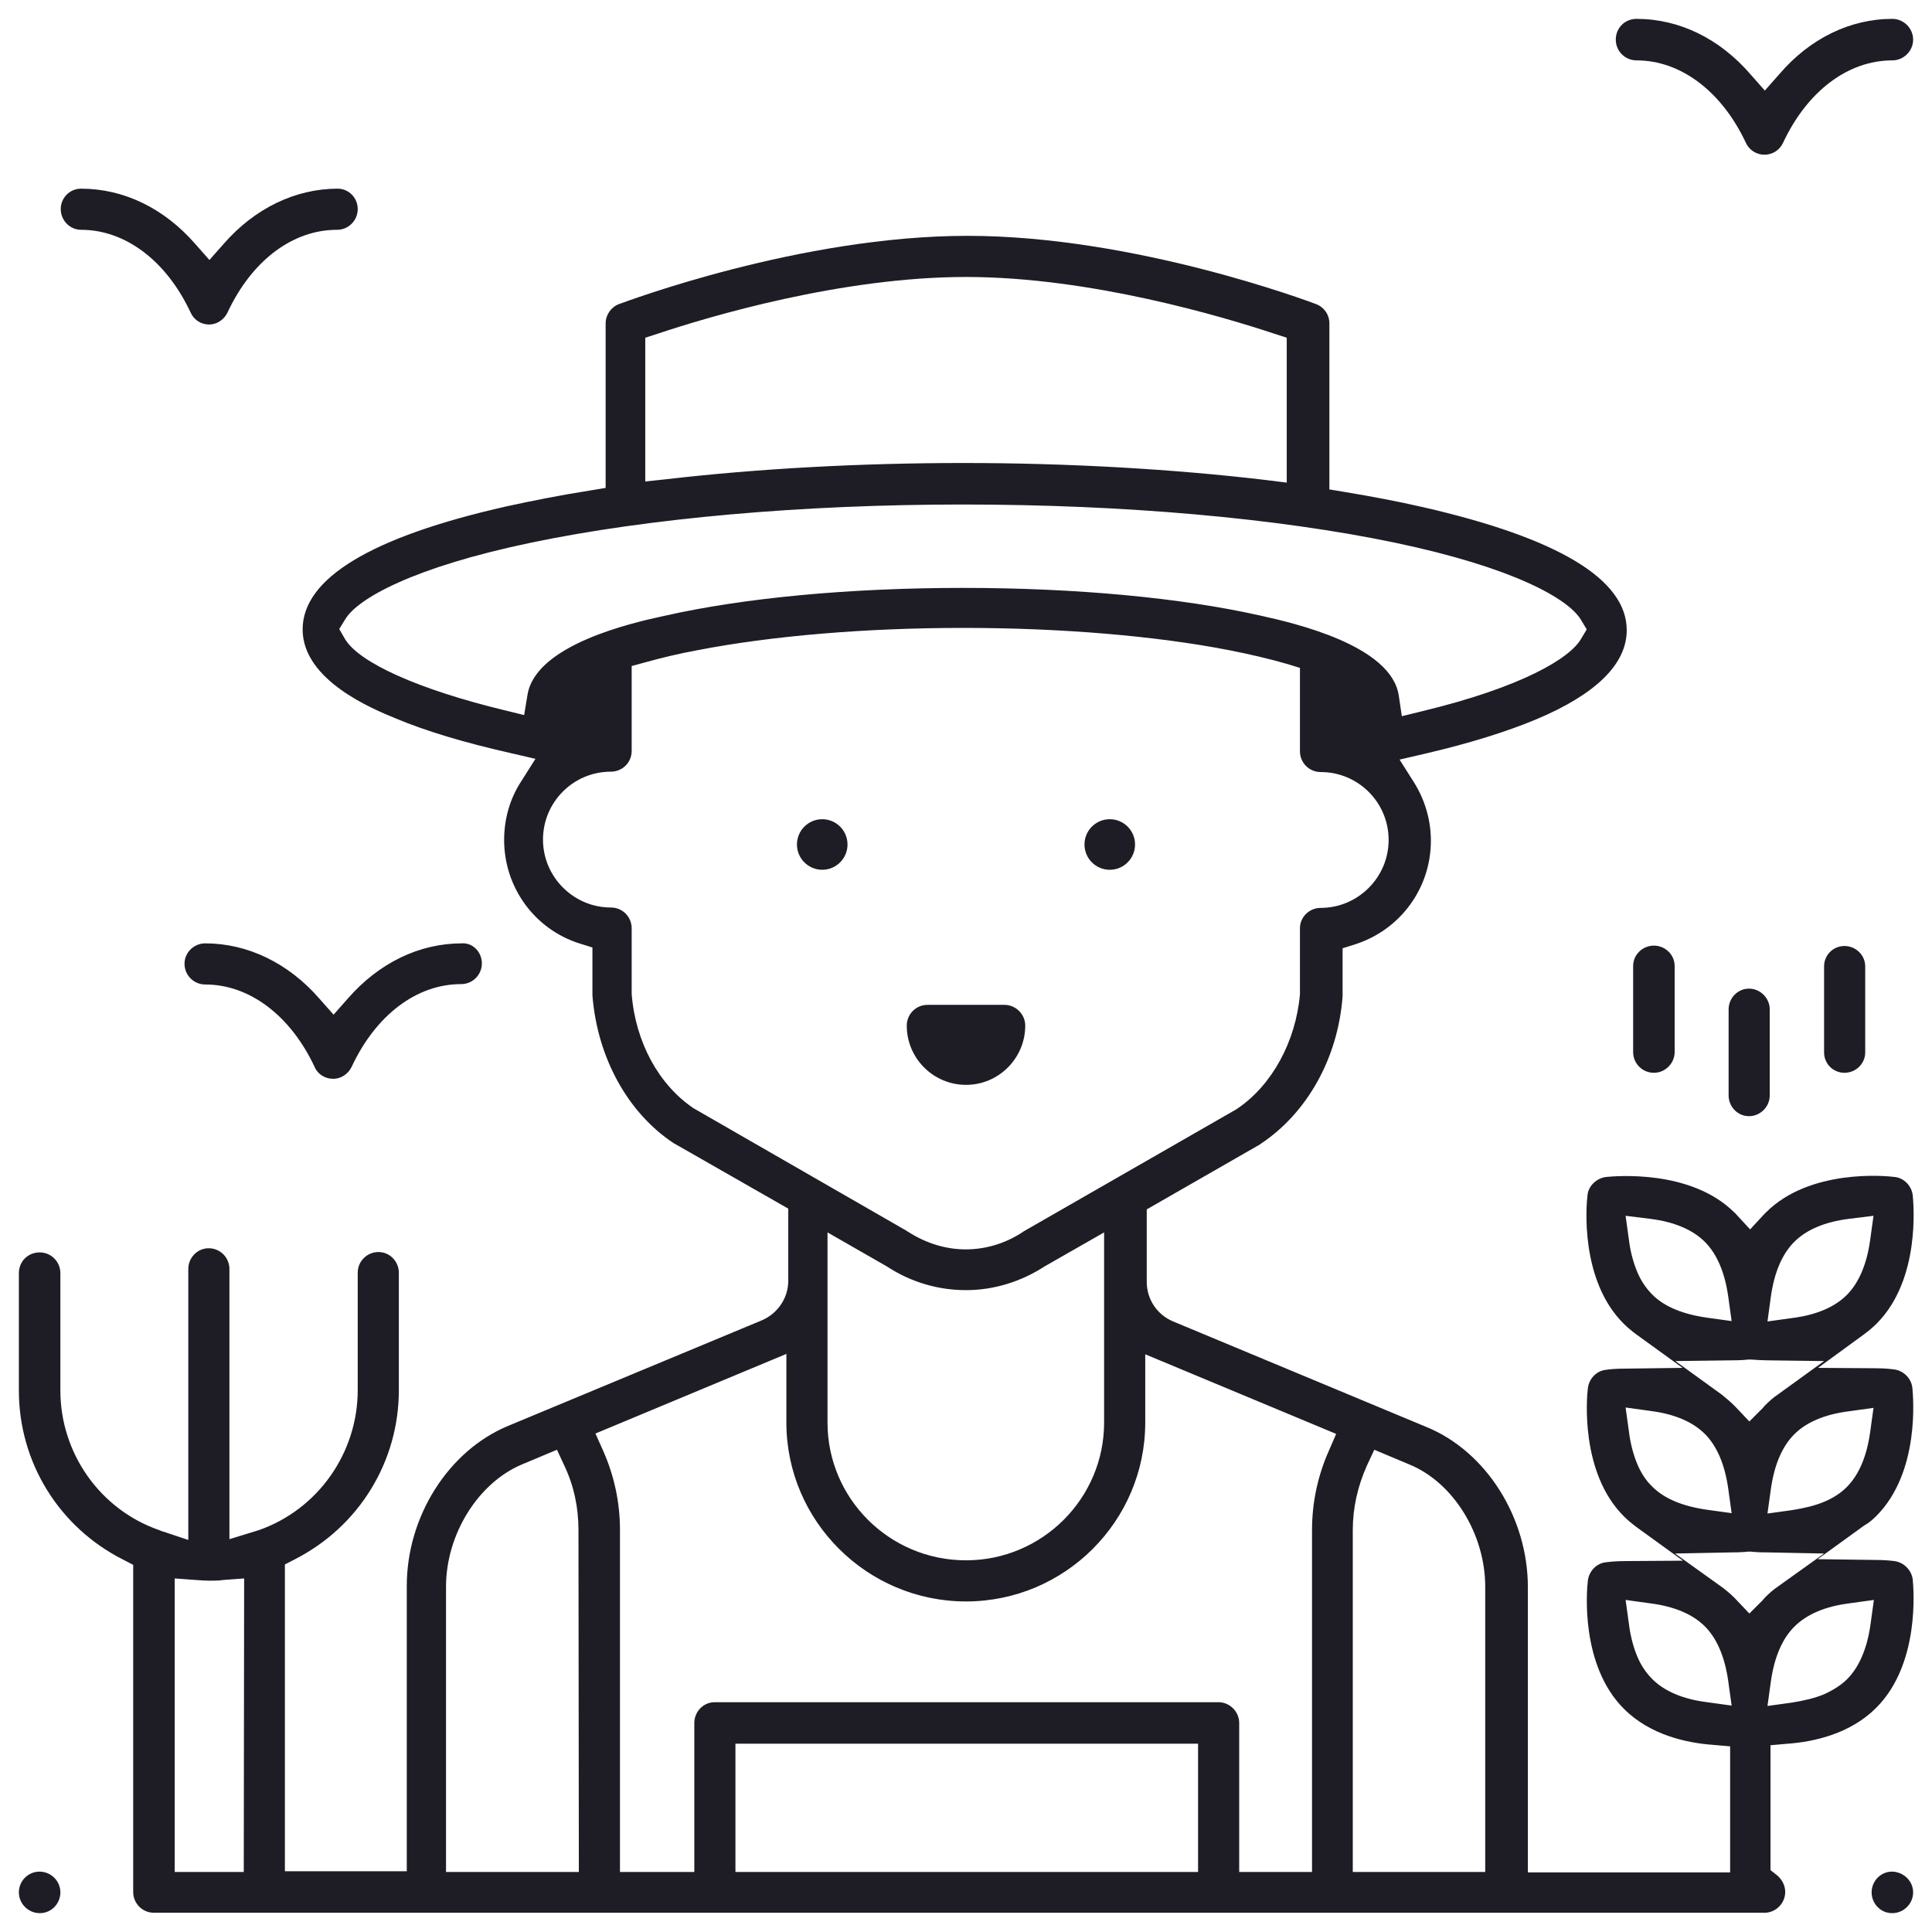 <svg id="Layer_1" xmlns="http://www.w3.org/2000/svg" width="512" height="512" viewBox="0 0 512 512"><style>.st0{fill:#1e1d25}</style><path class="st0" d="M16 501.5c0 3-2.4 5.5-5.4 5.5h-.1c-3 0-5.5-2.5-5.5-5.5s2.4-5.5 5.5-5.5h.1c3 .1 5.4 2.5 5.4 5.5zM507 501.5c0 3-2.5 5.5-5.5 5.5h-.1c-3 0-5.4-2.5-5.4-5.5s2.4-5.5 5.4-5.5h.1c3 .1 5.5 2.5 5.5 5.5zM94.8 55.4c0 3-2.4 5.5-5.5 5.5-11.8 0-22.6 8.2-29 21.9-.9 1.9-2.8 3.2-4.9 3.2-2.1 0-4-1.2-4.9-3.2-6.4-13.7-17.3-21.9-29-21.9-3 0-5.4-2.5-5.4-5.5s2.4-5.4 5.4-5.4c11.3 0 22 5.2 30.2 14.6l3.8 4.3 3.8-4.3c8.2-9.4 19-14.6 30.2-14.6 2.9 0 5.3 2.4 5.3 5.4zM127.7 255.3c0 3-2.4 5.5-5.5 5.5-11.8 0-22.6 8.2-29 21.9-.9 1.9-2.8 3.2-4.9 3.2s-4.1-1.2-4.9-3.1c-6.4-13.7-17.3-21.9-29-21.9-3 0-5.5-2.4-5.5-5.5 0-3 2.5-5.4 5.5-5.4 11.2 0 22 5.2 30.2 14.6l3.8 4.3 3.8-4.3c8.2-9.4 18.9-14.6 30.2-14.6 2.9-.2 5.3 2.3 5.3 5.3zM507 10.5c0 3-2.5 5.5-5.5 5.5-11.8 0-22.6 8.2-29 21.9-.9 1.9-2.8 3.1-4.9 3.1s-4-1.2-4.9-3.1c-6.4-13.7-17.3-21.9-29-21.9-3 0-5.5-2.4-5.5-5.5s2.4-5.5 5.5-5.5c11.3 0 22 5.2 30.2 14.7l3.8 4.3 3.8-4.3c8.1-9.5 18.8-14.7 30-14.7 3 0 5.5 2.5 5.5 5.5zM469 267.5v22.8c0 3-2.5 5.5-5.5 5.5s-5.4-2.5-5.4-5.5v-22.8c0-3 2.4-5.5 5.4-5.5s5.5 2.5 5.5 5.5zM494.3 256.1v22.8c0 3-2.5 5.4-5.5 5.4s-5.4-2.4-5.4-5.4v-22.8c0-3 2.4-5.4 5.4-5.4s5.5 2.4 5.5 5.4zM443.8 256v22.8c0 3-2.5 5.5-5.5 5.5s-5.5-2.4-5.5-5.5V256c0-3 2.5-5.4 5.5-5.4s5.5 2.4 5.5 5.4z"/><path class="st0" d="M497.2 401.8c11.7-11.7 9.8-31.7 9.6-34-.3-2.6-2.4-4.6-4.9-4.9-.8-.1-2.5-.3-5-.3l-15.1-.1 12.2-8.9c1.2-.9 2.3-1.8 3.3-2.8 11.7-11.7 9.8-31.7 9.6-34-.3-2.6-2.4-4.7-4.9-4.9-2.3-.3-22.4-2.2-34 9.4l-.5.5-3.7 4-3.7-4c-.2-.2-.3-.4-.5-.5-11.6-11.5-31.6-9.6-33.9-9.4-2.6.3-4.8 2.4-5 4.9-.3 2.3-2.1 22.4 9.6 34 1 1 2.1 1.9 3.3 2.8l12.3 8.9-15.1.2c-2.8 0-4.6.2-5 .3h-.1c-2.5.2-4.6 2.3-4.9 4.9-.3 2.3-2.1 22.4 9.6 34 1 1 2.1 1.9 3.3 2.8l12.3 8.9-15.2.1c-2.5 0-4.3.2-5 .3h-.1c-2.5.2-4.6 2.3-4.9 4.9-.3 2.3-2.1 22.4 9.6 34 6.9 6.9 16.6 9 23.5 9.5l4.6.4v33.4h-53.6v-75.6c0-18.4-11-35.9-26.8-42.4l-67.2-28c-4.3-1.8-7-5.9-7-10.5v-19.2l29.8-17.1c.1 0 .2-.1.3-.2 12.4-8.2 20.6-22.8 21.8-39.2V251.3l3.5-1.1c11.9-3.9 19.9-14.9 19.9-27.4 0-5.5-1.6-10.9-4.5-15.5l-3.8-6 6.9-1.6c11.6-2.7 21.5-5.8 29.4-9.1 15.9-6.7 23.9-14.7 23.9-23.6 0-13.5-18.2-24.4-54-32.6-6.5-1.5-13.4-2.8-20.6-4l-4.2-.7v-44c0-2.3-1.4-4.3-3.5-5.1-1.9-.7-48.1-18.1-92.4-18.1S166 79.9 164 80.6c-2.1.8-3.5 2.9-3.5 5.1v43.6l-4.2.7c-7.7 1.2-15.2 2.7-22.1 4.2-35.9 8.1-54 19.1-54 32.6s18.6 21.1 24.7 23.6c8.1 3.4 18.2 6.4 30.1 9.1l6.9 1.6-3.8 6c-3 4.6-4.5 10-4.5 15.5 0 12.5 8 23.6 19.9 27.4l3.5 1.1V263.8c1.3 16.4 9.3 31.1 21.6 39.2.1.1.2.1.2.1l30.1 17.2v19.1c0 4.6-2.8 8.7-7 10.5l-67.3 28c-15.8 6.6-26.8 24-26.8 42.4v75.6H75.5v-81.3l2.7-1.4c17-8.7 27.5-25.9 27.5-44.8v-31.1c0-3-2.4-5.5-5.4-5.5s-5.5 2.4-5.5 5.5v31.1c0 16.6-10.5 31.6-26.2 37.1l-1.3.4-6.5 2v-71.6c0-3-2.4-5.5-5.5-5.5-3 0-5.4 2.5-5.4 5.5v71.8l-6.6-2.2c-.1 0-.4-.1-.6-.2l-.5-.2c-15.6-5.4-26.2-20.3-26.2-37v-31.1c0-3-2.4-5.5-5.5-5.5S5 334.3 5 337.4v31.1c0 19 10.6 36.2 27.6 44.8l2.7 1.4v86.7c0 3 2.4 5.5 5.5 5.5h426.8c3 0 5.5-2.5 5.5-5.5 0-1.7-.8-3.2-2-4.3l-1.9-1.5v-33.1l4.6-.4c6.9-.5 16.5-2.6 23.4-9.5l.1-.1c11.6-11.7 9.8-31.6 9.6-33.9-.3-2.5-2.4-4.6-4.9-4.9-.8-.1-2.5-.3-5.1-.3l-15.2-.2 12.3-8.9c1.1-.6 2.2-1.5 3.2-2.5zM64.6 496.1H46.3v-77.8l5.4.4c1.5.1 2.7.2 3.8.2 1.2 0 2.4 0 3.8-.2l5.4-.4-.1 77.8zM171 89.5l3.4-1.1c13.5-4.5 48.6-15 81.6-15 32.9 0 68 10.5 81.6 15l3.4 1.1v38.4l-5.6-.7c-24.5-2.9-52.2-4.5-80.1-4.5-27.4 0-54.6 1.5-78.7 4.3l-5.6.6V89.5zm-31.2 94.6l-.9 5.4-5.3-1.3c-22.7-5.5-38.5-12.6-42.2-18.9l-1.5-2.6 1.6-2.6c3.3-5.5 18.1-13.8 49.3-20.3s71.8-10.1 114.4-10.1 83.2 3.6 114.4 10.1c31.5 6.6 46.1 14.9 49.4 20.5l1.5 2.5-1.5 2.5c-2.9 5.1-15.6 12.8-42.2 19.2l-5.3 1.3-.8-5.4c-1.9-13.4-27.9-19.3-36.4-21.2-21.2-4.8-49.3-7.4-79.1-7.4s-57.9 2.6-79.1 7.4c-8.4 1.8-34.1 7.6-36.3 20.9zm44 109.6c-9.2-6.2-15.4-17.5-16.4-30.3V246c0-3-2.4-5.5-5.5-5.5-9.9 0-18-8.1-18-18s8-18 18-18c3 0 5.5-2.4 5.5-5.5v-22.5l3.7-1c4.3-1.2 8.9-2.3 13.8-3.2 19.6-3.8 44.6-5.9 70.4-5.9 25.8 0 50.9 2.1 70.4 5.9 5.6 1.1 10.7 2.3 15.2 3.6l3.6 1.1v22.1c0 3 2.4 5.5 5.5 5.5 9.9 0 18 8 18 18 0 9.9-8.1 18-18 18-3 0-5.5 2.4-5.5 5.4v17.5c-1.1 12.5-7.4 24.1-16.6 30.3l-.3.2-56.1 32.2c-.1 0-.2.1-.3.2-4.8 3.2-10.1 4.7-15.3 4.7s-10.5-1.6-15.3-4.7c-.1 0-.2-.1-.3-.2l-56.5-32.5zm108.8 32.9V377c0 20.1-16.4 36.5-36.6 36.5-20.3 0-36.7-16.4-36.7-36.5v-50.4l15.7 9c6.4 4.2 13.6 6.3 21 6.3 7.3 0 14.6-2.2 21-6.4l.2-.1 15.4-8.8zM153.4 496.1h-35.2v-75.6c0-13.9 8.5-27.5 20.1-32.4l9.3-3.9 2 4.3c2.5 5.3 3.7 11 3.7 17l.1 90.6zm164 0H194.9v-34h122.6v34h-.1zm34.7-111.5c-2.9 6.6-4.4 13.6-4.4 20.9v90.6h-19.3v-39.5c0-3-2.5-5.5-5.5-5.5H189.4c-3 0-5.4 2.5-5.4 5.5v39.5h-19.7v-90.6c0-7.3-1.5-14.3-4.4-20.9l-2.1-4.7 50.6-21.1V377c0 26.1 21.4 47.4 47.6 47.4s47.5-21.3 47.5-47.4v-18.1l50.6 21.1-2 4.6zm41.6 111.5h-35.2v-90.6c0-5.9 1.3-11.6 3.7-17l2-4.3 9.3 3.9c11.7 4.8 20.1 18.5 20.1 32.4v75.6h.1zm75.6-152.5c.9-6.4 3-11.3 6.2-14.5s8.1-5.3 14.5-6.1l6.5-.8-.9 6.5c-.9 6.4-3 11.3-6.2 14.5-3.2 3.2-8.1 5.3-14.5 6.1l-6.5.9.9-6.6zm-35.4-6.5c-1-2.4-1.8-5.2-2.2-8.4l-.9-6.5 6.5.8c6.4.8 11.3 2.9 14.5 6.1s5.3 8.1 6.2 14.5l.9 6.5-6.5-.9c-6.4-.9-11.3-2.9-14.5-6.1-1.6-1.6-3-3.6-4-6zm10.1 23.6l15.1-.2c1.9 0 3.4-.1 4.1-.2h1c1.4.1 2.8.2 4.1.2l15.1.2-12.3 8.9c-1.2.8-2.3 1.8-3.3 2.8l-.2.2c-.1.2-.3.3-.4.5l-3.6 3.6-3.8-4-.3-.3c-1-1-2.1-1.9-3.2-2.8l-12.3-8.9zM433.9 388c-1-2.4-1.8-5.3-2.2-8.5l-.9-6.5 6.5.9c6.4.8 11.3 2.9 14.5 6.1s5.3 8.1 6.2 14.5l.9 6.5-6.5-.9c-6.4-.9-11.3-2.9-14.5-6.1-1.6-1.5-3-3.6-4-6zm18.5 63.1c-6.4-.8-11.3-2.9-14.5-6.1-1.6-1.6-3-3.6-4-6s-1.8-5.3-2.2-8.5l-.9-6.5 6.5.9c6.4.8 11.3 2.9 14.5 6.1s5.3 8.1 6.2 14.5l.9 6.5-6.5-.9zm37.7-26.2l6.5-.9-.9 6.5c-.9 6.4-3 11.3-6.2 14.5-1.6 1.6-3.7 2.9-6.1 4-2.4 1-5.3 1.7-8.5 2.2l-6.5.9.9-6.5c.9-6.4 3-11.3 6.2-14.5 3.3-3.3 8.2-5.4 14.6-6.2zm-19-4.4c-1.2.8-2.3 1.8-3.3 2.8-.1.1-.1.2-.2.2-.1.2-.3.3-.4.5l-3.6 3.6-3.8-4-.3-.3c-1-1-2.1-1.9-3.3-2.8l-12.3-8.8 15.1-.3c2 0 3.5-.1 4.2-.2h.9c.7.1 2.1.2 4.2.2l15.1.3-12.3 8.8zm12.3-22.5c-2.4 1-5.3 1.7-8.5 2.2l-6.5.9.9-6.5c.9-6.4 3-11.3 6.2-14.5s8.1-5.3 14.5-6.1l6.5-.9-.9 6.5c-.9 6.4-3 11.3-6.2 14.5-1.6 1.6-3.6 2.9-6 3.9z"/><circle class="st0" cx="294.1" cy="223.8" r="6.7"/><circle class="st0" cx="217.9" cy="223.8" r="6.7"/><path class="st0" d="M271.7 271.8c0 8.6-7 15.7-15.7 15.7-8.6 0-15.7-7-15.7-15.7 0-3 2.4-5.5 5.5-5.5h20.4c3 0 5.5 2.5 5.5 5.5z"/></svg>